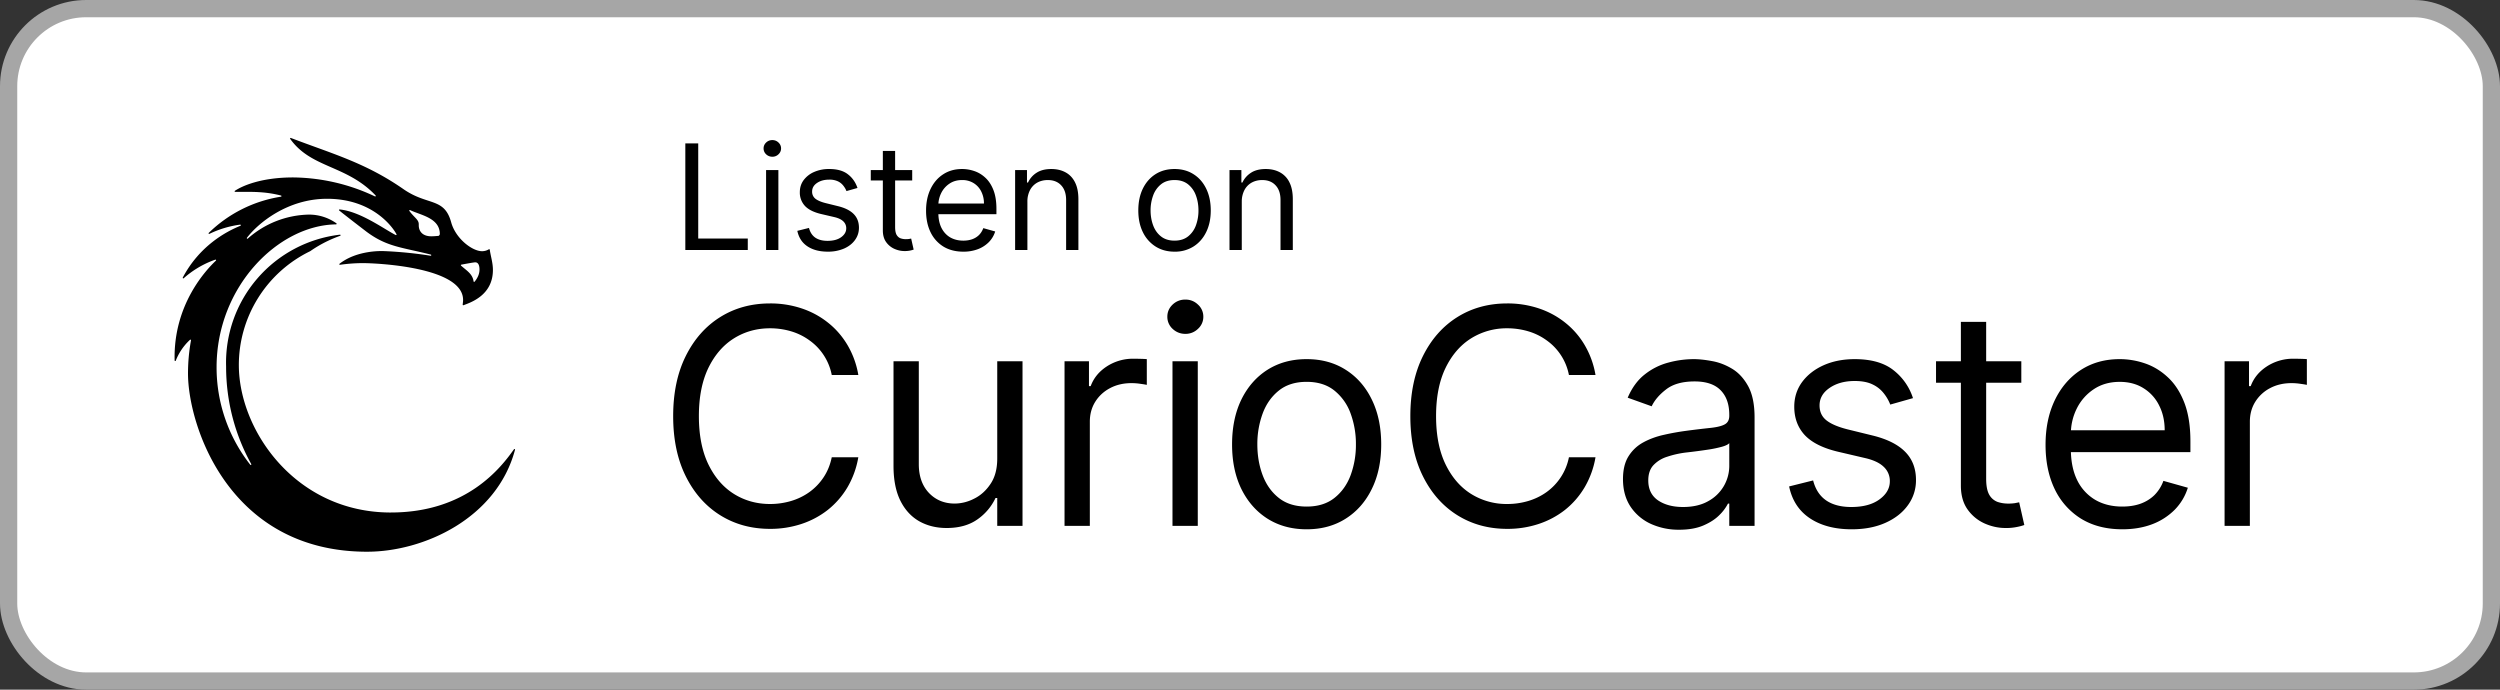 <svg xmlns="http://www.w3.org/2000/svg" width="145" height="40" fill="none" viewBox="0 0 145 40"><rect x="0" y="0" width="145" height="40" fill="#333333" stroke="none"/><defs><clipPath id="curiocaster-light__a"><path fill="#fff" d="M8 8h24v24H8z"/></clipPath></defs><rect width="144" height="39" x=".5" y=".5" fill="#fff" rx="4.5"/><rect width="144" height="39" x=".5" y=".5" stroke="#A6A6A6" rx="4.5"/><g clip-path="url(#curiocaster-light__a)"><path fill="#000" d="M22.672 29.726c-5.52 0-8.8-4.748-8.819-8.515a7.34 7.34 0 0 1 4.134-6.64c.04-.019.7-.526 1.743-.894.038-.014.026-.071-.015-.066a7.475 7.475 0 0 0-6.601 7.647c0 2.053.529 3.983 1.459 5.66.02.037-.032.07-.058.037a9.13 9.13 0 0 1-1.953-5.657c0-4.677 3.577-8.24 6.93-8.284.032 0 .046-.043.019-.062a2.733 2.733 0 0 0-1.601-.505 5.49 5.49 0 0 0-3.537 1.39c-.031.028-.075-.012-.05-.046.641-.839 2.34-2.262 4.647-2.262 2.601 0 3.783 1.599 4.027 2.057a.034.034 0 0 1-.046.046c-.701-.36-2.049-1.366-3.252-1.484-.034-.003-.051.039-.025.06.314.257 1.418 1.105 1.572 1.222 1.2.901 2.069.91 3.742 1.336.042.011.03.074-.014.067-.271-.043-1.354-.217-2.73-.27-.031 0-1.515-.078-2.55.735-.027.021-.008.065.026.06a9.62 9.62 0 0 1 1.346-.097c.637 0 5.793.192 5.793 2.136 0 .079-.008.139-.023.27a.034.034 0 0 0 .045.036c.447-.166 1.708-.593 1.708-2.046 0-.411-.121-.76-.183-1.175a.034.034 0 0 0-.052-.024.747.747 0 0 1-.401.112c-.58-.007-1.529-.742-1.785-1.677-.4-1.457-1.362-.946-2.765-1.921-2.219-1.543-4.148-2.057-6.532-2.97-.031-.012-.06.024-.04.052 1.225 1.717 3.262 1.501 4.955 3.283.027.027-.005.071-.04.054a11.298 11.298 0 0 0-4.74-1.1c-1.894 0-2.973.504-3.382.776-.028.018-.014.063.02.063.953-.003 1.694-.034 2.655.211.036.01.034.062-.003.067a7.697 7.697 0 0 0-4.188 2.1c-.028.027.004.072.039.055a5.855 5.855 0 0 1 1.781-.534c.04-.005.055.05.018.066-.836.337-2.374 1.167-3.344 3.002-.018.034.024.067.053.042.366-.326.977-.78 1.833-1.079.035-.012.062.032.035.057-.543.516-2.476 2.532-2.394 5.79 0 .037.052.046.066.011.128-.326.371-.79.826-1.21.024-.022.063-.001.057.032a10.689 10.689 0 0 0-.174 1.925C10.904 24.642 13.247 32 21.291 32c3.293 0 7.52-1.94 8.58-5.913.01-.037-.039-.06-.061-.029-.746 1.055-2.741 3.667-7.137 3.667v.001Zm4.899-14.51c.07 0 .24.035.24.418 0 .26-.11.491-.284.704-.018.023-.056.012-.06-.018-.055-.437-.416-.633-.724-.912a.034.034 0 0 1 .016-.059c.226-.041.714-.134.812-.134Zm-2.061-1.64c0 .035-.049.103-.077.105-.138.01-.277.025-.415.025-.52 0-.73-.302-.73-.64v-.061c0-.267-.254-.377-.543-.768a.034.034 0 0 1 .043-.051c.596.293 1.722.447 1.722 1.39Z"/></g><path fill="#000" d="M39.749 14.5V8.318h.748v5.518h2.874v.664h-3.622Zm4.684 0V9.864h.713V14.5h-.713Zm.362-5.41a.506.506 0 0 1-.359-.141.456.456 0 0 1-.148-.341c0-.133.05-.247.148-.341.1-.095.22-.142.36-.142.138 0 .257.047.356.142.1.094.15.208.15.341 0 .133-.05.246-.15.341a.496.496 0 0 1-.357.142Zm4.94 1.812-.64.181c-.04-.107-.1-.21-.179-.31a.865.865 0 0 0-.313-.254 1.14 1.14 0 0 0-.51-.1c-.284 0-.52.065-.71.196-.187.129-.28.293-.28.492a.51.51 0 0 0 .192.42c.13.102.33.188.604.256l.688.17c.415.1.724.254.927.461.203.206.305.47.305.794 0 .266-.077.503-.23.713-.15.209-.362.374-.633.495a2.33 2.33 0 0 1-.948.18c-.473 0-.864-.102-1.174-.307-.31-.205-.506-.505-.589-.9l.676-.169c.065.25.186.437.365.562.182.124.418.187.71.187.332 0 .595-.07.79-.211.198-.143.296-.314.296-.514a.54.54 0 0 0-.169-.404c-.112-.11-.285-.193-.519-.248l-.773-.18c-.424-.101-.736-.257-.935-.469a1.133 1.133 0 0 1-.296-.8c0-.261.073-.493.22-.694a1.5 1.5 0 0 1 .607-.474 2.13 2.13 0 0 1 .875-.172c.46 0 .82.1 1.081.302.264.201.45.467.561.797Zm3.173-1.038v.603h-2.403v-.603h2.403Zm-1.703-1.111h.712v4.419c0 .201.03.352.088.453.06.098.137.165.23.199a.92.92 0 0 0 .298.048c.079 0 .143-.004.194-.012l.12-.024.145.64a1.491 1.491 0 0 1-.531.085c-.201 0-.399-.044-.592-.13a1.177 1.177 0 0 1-.477-.396c-.125-.177-.187-.4-.187-.67V8.753Zm4.668 5.844c-.447 0-.832-.099-1.156-.296a1.99 1.99 0 0 1-.745-.833c-.174-.358-.26-.775-.26-1.25s.086-.893.26-1.256c.175-.364.418-.648.73-.85.314-.206.68-.309 1.099-.309.241 0 .48.04.715.121.236.08.45.211.643.392.193.18.347.417.462.713.115.296.172.66.172 1.092v.302h-3.574v-.616h2.85a1.52 1.52 0 0 0-.157-.7 1.183 1.183 0 0 0-.441-.486 1.234 1.234 0 0 0-.67-.178c-.284 0-.53.07-.737.212a1.39 1.39 0 0 0-.474.543c-.11.223-.166.463-.166.718v.41c0 .35.06.648.181.891.123.242.293.426.51.553.218.124.47.187.758.187.187 0 .356-.027.507-.079.153-.054.285-.135.396-.241.11-.109.196-.244.256-.405l.689.193a1.526 1.526 0 0 1-.366.616 1.78 1.78 0 0 1-.634.41 2.35 2.35 0 0 1-.848.146Zm3.716-2.886V14.5h-.712V9.864h.688v.724h.06a1.33 1.33 0 0 1 .495-.567c.222-.145.507-.218.858-.218.313 0 .588.065.823.193.236.127.42.32.55.58.13.258.196.584.196.978V14.5h-.712v-2.898c0-.364-.095-.648-.284-.85-.19-.206-.449-.309-.779-.309-.227 0-.43.05-.61.148a1.058 1.058 0 0 0-.42.432 1.43 1.43 0 0 0-.153.688Zm8.534 2.886c-.419 0-.786-.1-1.102-.3a2.018 2.018 0 0 1-.736-.835c-.175-.358-.263-.777-.263-1.256 0-.483.088-.905.263-1.265.177-.36.422-.64.736-.839.316-.2.683-.299 1.102-.299.418 0 .785.1 1.099.3.316.198.561.478.736.838.177.36.266.782.266 1.265 0 .479-.089.898-.266 1.256-.175.358-.42.636-.736.836a2.01 2.01 0 0 1-1.1.299Zm0-.64c.318 0 .58-.082.785-.245a1.44 1.44 0 0 0 .456-.643 2.47 2.47 0 0 0 .147-.863c0-.31-.049-.599-.147-.866a1.46 1.46 0 0 0-.456-.65c-.206-.164-.467-.247-.785-.247s-.58.083-.785.248a1.46 1.46 0 0 0-.456.649 2.487 2.487 0 0 0-.148.866c0 .31.05.598.148.863.099.266.25.48.456.643.205.163.467.245.785.245Zm3.9-2.246V14.5h-.712V9.864H72v.724h.06c.11-.235.274-.424.496-.567.221-.145.507-.218.857-.218.314 0 .589.065.824.193a1.3 1.3 0 0 1 .55.58c.13.258.196.584.196.978V14.5h-.713v-2.898c0-.364-.094-.648-.284-.85-.189-.206-.448-.309-.778-.309-.228 0-.43.05-.61.148a1.059 1.059 0 0 0-.42.432 1.43 1.43 0 0 0-.154.688ZM49.783 21.75h-1.541a3.206 3.206 0 0 0-1.3-2.014 3.482 3.482 0 0 0-1.062-.521 4.245 4.245 0 0 0-1.218-.174c-.77 0-1.469.194-2.094.584-.622.39-1.117.963-1.486 1.721-.364.758-.547 1.688-.547 2.79s.183 2.033.547 2.79c.37.759.864 1.333 1.486 1.722.625.39 1.323.584 2.094.584a4.25 4.25 0 0 0 1.218-.174c.39-.116.744-.288 1.063-.516.323-.232.596-.515.82-.85.228-.34.387-.73.479-1.17h1.54a5.133 5.133 0 0 1-.633 1.747 4.78 4.78 0 0 1-1.144 1.311 5.009 5.009 0 0 1-1.535.814 5.722 5.722 0 0 1-1.808.28c-1.085 0-2.05-.265-2.896-.795-.845-.53-1.51-1.285-1.995-2.263-.485-.977-.727-2.137-.727-3.48 0-1.342.242-2.502.727-3.48.485-.977 1.15-1.732 1.995-2.262.845-.53 1.81-.795 2.896-.795a5.72 5.72 0 0 1 1.808.28c.568.186 1.08.46 1.535.82.456.356.837.791 1.144 1.305a5.07 5.07 0 0 1 .634 1.746Zm8.057 4.847v-5.643h1.466V30.5H57.84v-1.616h-.1a3.132 3.132 0 0 1-1.044 1.237c-.472.335-1.069.503-1.79.503-.596 0-1.126-.13-1.59-.391-.464-.265-.829-.663-1.094-1.193-.265-.535-.398-1.208-.398-2.02v-6.066h1.467v5.966c0 .696.195 1.252.584 1.666.394.414.895.621 1.504.621a2.49 2.49 0 0 0 1.112-.28c.382-.186.7-.472.957-.857.261-.385.392-.876.392-1.473Zm3.903 3.903v-9.546h1.417v1.442h.1c.173-.472.488-.855.944-1.15a2.78 2.78 0 0 1 1.54-.44c.109 0 .243.002.405.006.161.004.284.01.366.018v1.492a4.392 4.392 0 0 0-.341-.056 3.365 3.365 0 0 0-.553-.044c-.465 0-.879.098-1.243.292-.36.191-.647.456-.858.796-.207.335-.31.719-.31 1.15v6.04h-1.467Zm6.261 0v-9.546h1.467V30.5h-1.467Zm.746-11.136c-.286 0-.533-.098-.74-.292a.939.939 0 0 1-.304-.703c0-.273.101-.507.304-.702.207-.195.454-.292.74-.292s.53.097.733.292a.93.93 0 0 1 .31.702.93.93 0 0 1-.31.703 1.021 1.021 0 0 1-.733.292Zm7.035 11.335c-.862 0-1.618-.205-2.269-.615-.646-.41-1.151-.984-1.516-1.722-.36-.737-.54-1.599-.54-2.585 0-.994.18-1.862.54-2.604.365-.741.87-1.317 1.516-1.727.65-.41 1.407-.616 2.269-.616.861 0 1.615.205 2.262.616.65.41 1.156.985 1.516 1.727.365.742.547 1.61.547 2.604 0 .986-.182 1.848-.547 2.585-.36.738-.866 1.312-1.516 1.722-.647.41-1.4.615-2.262.615Zm0-1.318c.654 0 1.193-.167 1.615-.503.423-.336.736-.777.939-1.324a5.063 5.063 0 0 0 .304-1.777 5.12 5.12 0 0 0-.304-1.784 3.006 3.006 0 0 0-.939-1.336c-.422-.34-.96-.51-1.615-.51s-1.194.17-1.616.51c-.423.34-.736.785-.938 1.336a5.12 5.12 0 0 0-.305 1.784c0 .638.102 1.23.305 1.777.203.547.515.988.938 1.324.422.336.961.503 1.616.503Zm16.754-7.631h-1.541a3.202 3.202 0 0 0-1.299-2.014 3.481 3.481 0 0 0-1.063-.521 4.244 4.244 0 0 0-1.218-.174 3.88 3.88 0 0 0-2.094.584c-.621.39-1.117.963-1.485 1.721-.365.758-.547 1.688-.547 2.79s.182 2.033.547 2.79c.368.759.864 1.333 1.485 1.722a3.88 3.88 0 0 0 2.094.584 4.24 4.24 0 0 0 1.218-.174c.39-.116.744-.288 1.063-.516a3.264 3.264 0 0 0 1.299-2.02h1.541a5.133 5.133 0 0 1-.634 1.747c-.306.514-.688.95-1.143 1.311a5.01 5.01 0 0 1-1.535.814 5.723 5.723 0 0 1-1.809.28c-1.085 0-2.05-.265-2.896-.795-.845-.53-1.51-1.285-1.995-2.263-.484-.977-.727-2.137-.727-3.48 0-1.342.243-2.502.728-3.48.484-.977 1.15-1.732 1.994-2.262.846-.53 1.81-.795 2.896-.795a5.72 5.72 0 0 1 1.809.28c.567.186 1.079.46 1.535.82a4.68 4.68 0 0 1 1.143 1.305 5.07 5.07 0 0 1 .634 1.746Zm4.85 8.974a3.878 3.878 0 0 1-1.646-.342 2.826 2.826 0 0 1-1.175-1c-.29-.44-.435-.97-.435-1.591 0-.547.108-.99.323-1.33.216-.344.504-.614.864-.808.36-.195.758-.34 1.193-.435.44-.1.88-.178 1.324-.236a56.63 56.63 0 0 1 1.41-.168c.365-.042.63-.11.796-.205.17-.096.255-.261.255-.498v-.05c0-.612-.168-1.089-.503-1.428-.332-.34-.835-.51-1.51-.51-.7 0-1.25.153-1.647.46-.398.306-.678.634-.84.982l-1.391-.498c.248-.58.58-1.031.994-1.354a3.728 3.728 0 0 1 1.367-.684 5.675 5.675 0 0 1 1.467-.199c.306 0 .659.038 1.056.112.402.07.789.218 1.162.441.377.224.69.562.939 1.013.248.452.373 1.057.373 1.815V30.5h-1.467v-1.293h-.075a2.57 2.57 0 0 1-.497.665c-.232.236-.54.437-.926.603-.385.166-.855.249-1.41.249Zm.224-1.318c.58 0 1.07-.114 1.467-.341a2.327 2.327 0 0 0 1.218-2.02v-1.343c-.062.075-.199.143-.41.205a6.93 6.93 0 0 1-.721.156 32.755 32.755 0 0 1-1.405.186 5.6 5.6 0 0 0-1.069.243 1.842 1.842 0 0 0-.795.49c-.199.216-.298.51-.298.883 0 .51.188.895.565 1.156.381.257.864.385 1.448.385Zm13.34-6.314-1.318.373a2.465 2.465 0 0 0-.366-.64 1.782 1.782 0 0 0-.647-.522c-.273-.137-.623-.205-1.05-.205-.584 0-1.071.135-1.46.404-.386.265-.578.603-.578 1.013 0 .364.132.652.398.864.265.211.679.387 1.242.528l1.417.348c.854.207 1.49.524 1.908.95.419.423.628.968.628 1.635a2.43 2.43 0 0 1-.472 1.467c-.311.43-.746.77-1.306 1.019-.559.249-1.209.373-1.951.373-.973 0-1.779-.211-2.417-.634-.638-.423-1.042-1.04-1.212-1.852l1.392-.348c.132.514.383.9.752 1.156.373.257.86.385 1.46.385.684 0 1.227-.145 1.628-.435.406-.294.609-.646.609-1.056a1.11 1.11 0 0 0-.348-.833c-.232-.228-.588-.398-1.068-.51l-1.591-.372c-.874-.208-1.517-.529-1.927-.964-.406-.439-.609-.988-.609-1.646 0-.54.151-1.015.454-1.43.306-.414.723-.74 1.249-.976.53-.236 1.131-.354 1.802-.354.945 0 1.686.207 2.225.622a3.35 3.35 0 0 1 1.156 1.64Zm6.283-2.137v1.242h-4.947v-1.242h4.947Zm-3.505-2.287h1.466v9.098c0 .414.061.725.181.932a.93.93 0 0 0 .472.41c.195.066.4.1.615.1a2.6 2.6 0 0 0 .398-.025l.249-.05.298 1.317a2.85 2.85 0 0 1-.417.112 3.059 3.059 0 0 1-.677.062c-.414 0-.82-.089-1.218-.267a2.417 2.417 0 0 1-.982-.814c-.257-.365-.385-.825-.385-1.38v-9.495Zm9.361 12.03c-.92 0-1.714-.202-2.381-.608a4.097 4.097 0 0 1-1.535-1.715c-.356-.738-.534-1.595-.534-2.573s.178-1.84.534-2.585c.361-.75.862-1.334 1.504-1.753.647-.422 1.401-.634 2.262-.634.498 0 .988.083 1.473.249.485.166.926.435 1.324.808.398.368.715.857.951 1.466.236.61.354 1.36.354 2.25v.621h-7.358v-1.267h5.866c0-.539-.107-1.02-.323-1.442a2.43 2.43 0 0 0-.907-1c-.389-.245-.849-.367-1.38-.367-.584 0-1.089.145-1.516.435a2.86 2.86 0 0 0-.976 1.118c-.227.46-.341.953-.341 1.48v.845c0 .72.124 1.332.372 1.833a2.69 2.69 0 0 0 1.051 1.137c.447.257.967.385 1.56.385.385 0 .733-.053 1.044-.161.314-.112.586-.278.814-.497a2.26 2.26 0 0 0 .528-.833l1.417.398c-.149.48-.4.903-.752 1.267a3.67 3.67 0 0 1-1.305.846c-.518.198-1.1.298-1.746.298Zm5.933-.198v-9.546h1.417v1.442h.099c.174-.472.489-.855.945-1.15a2.78 2.78 0 0 1 1.541-.44c.108 0 .242.002.404.006.162.004.284.01.367.018v1.492a4.446 4.446 0 0 0-.342-.056 3.36 3.36 0 0 0-.553-.044c-.464 0-.879.098-1.243.292a2.208 2.208 0 0 0-.858.796c-.207.335-.31.719-.31 1.15v6.04h-1.467Z"/></svg>